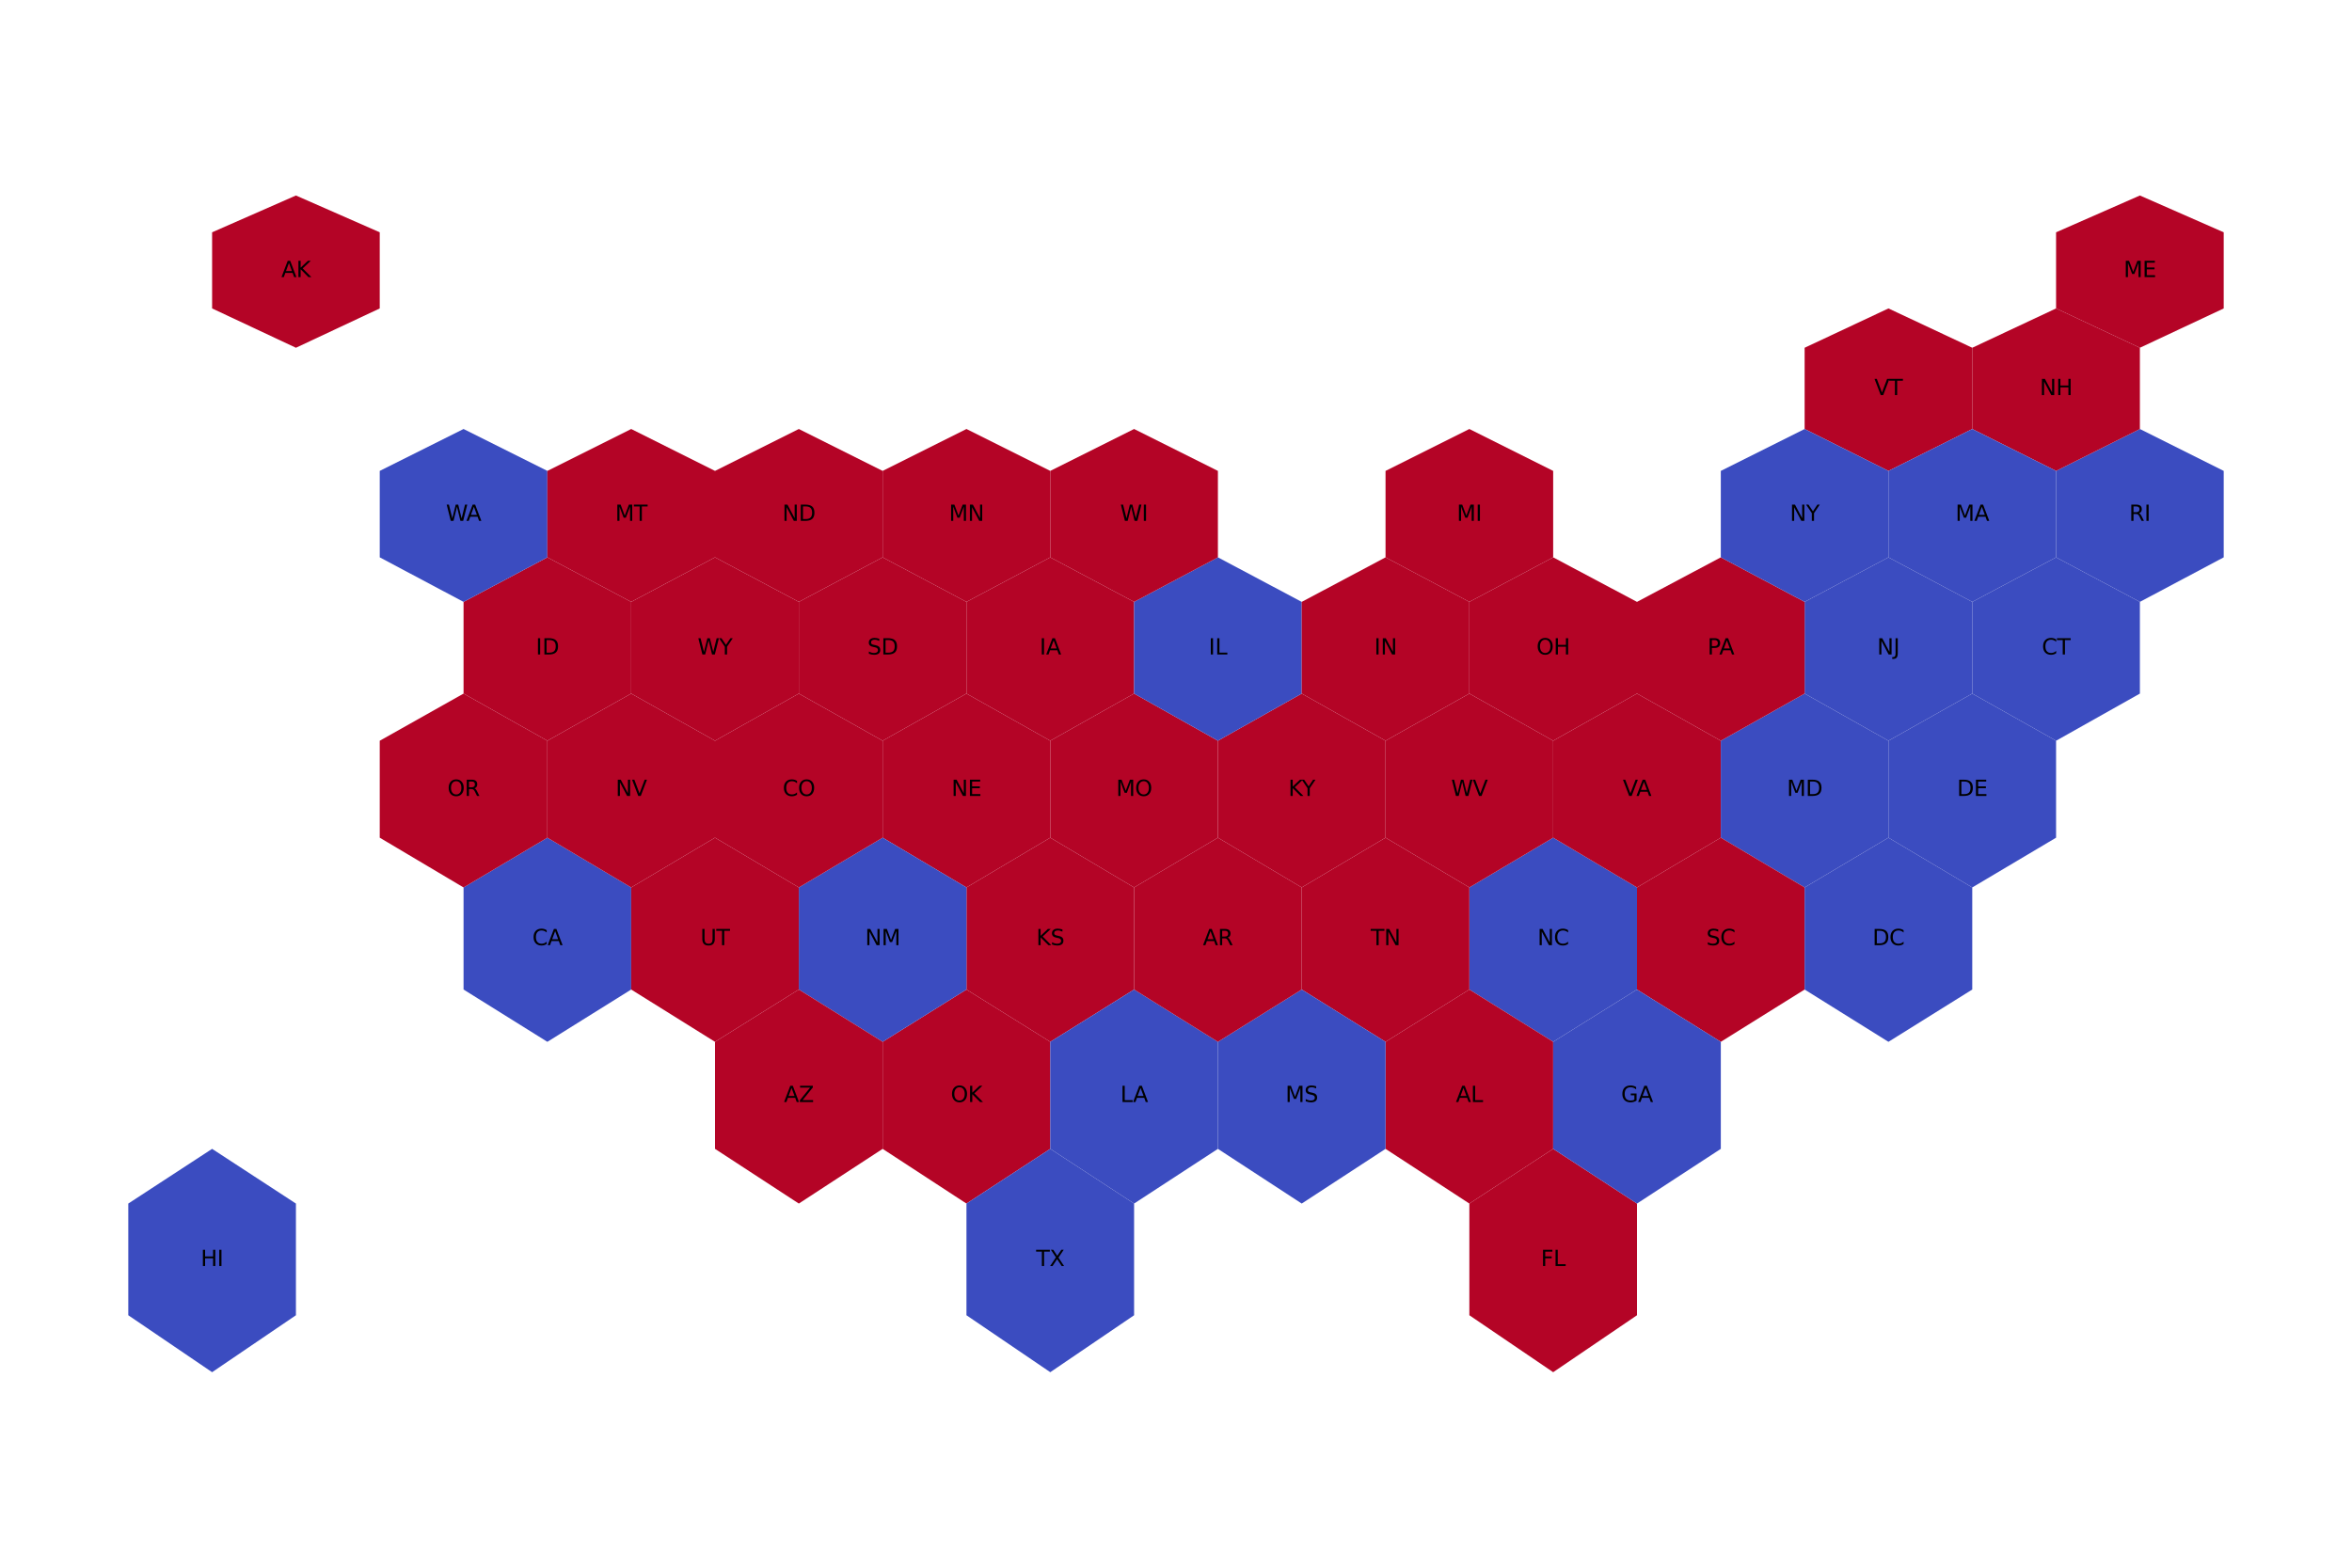 <?xml version="1.0" encoding="utf-8" standalone="no"?>
<!DOCTYPE svg PUBLIC "-//W3C//DTD SVG 1.1//EN"
  "http://www.w3.org/Graphics/SVG/1.1/DTD/svg11.dtd">
<svg xmlns:xlink="http://www.w3.org/1999/xlink" width="1080pt" height="720pt" viewBox="0 0 1080 720" xmlns="http://www.w3.org/2000/svg" version="1.1">
 <defs>
  <style type="text/css">*{stroke-linejoin: round; stroke-linecap: butt}</style>
 </defs>
 <g id="figure_1">
  <g id="patch_1">
   <path d="M 0 720 
L 1080 720 
L 1080 0 
L 0 0 
z
" style="fill: #ffffff"/>
  </g>
  <g id="axes_1">
   <g id="PatchCollection_1">
    <path d="M 982.604 89.784 
L 1021.091 106.692 
L 1021.091 141.656 
L 982.604 159.719 
L 944.116 141.656 
L 944.116 106.692 
L 982.604 89.784 
" clip-path="url(#pcf90d1e2b5)" style="fill: #b40426"/>
    <path d="M 982.604 197.027 
L 1021.091 216.276 
L 1021.091 255.976 
L 982.604 276.429 
L 944.116 255.976 
L 944.116 216.276 
L 982.604 197.027 
" clip-path="url(#pcf90d1e2b5)" style="fill: #3b4cc0"/>
    <path d="M 867.142 141.656 
L 905.629 159.719 
L 905.629 197.027 
L 867.142 216.276 
L 828.655 197.027 
L 828.655 159.719 
L 867.142 141.656 
" clip-path="url(#pcf90d1e2b5)" style="fill: #b40426"/>
    <path d="M 443.782 454.466 
L 482.269 478.484 
L 482.269 527.641 
L 443.782 552.765 
L 405.295 527.641 
L 405.295 478.484 
L 443.782 454.466 
" clip-path="url(#pcf90d1e2b5)" style="fill: #b40426"/>
    <path d="M 713.193 384.727 
L 751.68 407.583 
L 751.68 454.466 
L 713.193 478.484 
L 674.705 454.466 
L 674.705 407.583 
L 713.193 384.727 
" clip-path="url(#pcf90d1e2b5)" style="fill: #3b4cc0"/>
    <path d="M 751.68 318.545 
L 790.167 340.206 
L 790.167 384.727 
L 751.68 407.583 
L 713.193 384.727 
L 713.193 340.206 
L 751.68 318.545 
" clip-path="url(#pcf90d1e2b5)" style="fill: #b40426"/>
    <path d="M 674.705 318.545 
L 713.193 340.206 
L 713.193 384.727 
L 674.705 407.583 
L 636.218 384.727 
L 636.218 340.206 
L 674.705 318.545 
" clip-path="url(#pcf90d1e2b5)" style="fill: #b40426"/>
    <path d="M 251.345 384.727 
L 289.833 407.583 
L 289.833 454.466 
L 251.345 478.484 
L 212.858 454.466 
L 212.858 407.583 
L 251.345 384.727 
" clip-path="url(#pcf90d1e2b5)" style="fill: #3b4cc0"/>
    <path d="M 482.269 384.727 
L 520.756 407.583 
L 520.756 454.466 
L 482.269 478.484 
L 443.782 454.466 
L 443.782 407.583 
L 482.269 384.727 
" clip-path="url(#pcf90d1e2b5)" style="fill: #b40426"/>
    <path d="M 597.731 318.545 
L 636.218 340.206 
L 636.218 384.727 
L 597.731 407.583 
L 559.244 384.727 
L 559.244 340.206 
L 597.731 318.545 
" clip-path="url(#pcf90d1e2b5)" style="fill: #b40426"/>
    <path d="M 828.655 318.545 
L 867.142 340.206 
L 867.142 384.727 
L 828.655 407.583 
L 790.167 384.727 
L 790.167 340.206 
L 828.655 318.545 
" clip-path="url(#pcf90d1e2b5)" style="fill: #3b4cc0"/>
    <path d="M 520.756 318.545 
L 559.244 340.206 
L 559.244 384.727 
L 520.756 407.583 
L 482.269 384.727 
L 482.269 340.206 
L 520.756 318.545 
" clip-path="url(#pcf90d1e2b5)" style="fill: #b40426"/>
    <path d="M 443.782 318.545 
L 482.269 340.206 
L 482.269 384.727 
L 443.782 407.583 
L 405.295 384.727 
L 405.295 340.206 
L 443.782 318.545 
" clip-path="url(#pcf90d1e2b5)" style="fill: #b40426"/>
    <path d="M 405.295 384.727 
L 443.782 407.583 
L 443.782 454.466 
L 405.295 478.484 
L 366.807 454.466 
L 366.807 407.583 
L 405.295 384.727 
" clip-path="url(#pcf90d1e2b5)" style="fill: #3b4cc0"/>
    <path d="M 790.167 384.727 
L 828.655 407.583 
L 828.655 454.466 
L 790.167 478.484 
L 751.68 454.466 
L 751.68 407.583 
L 790.167 384.727 
" clip-path="url(#pcf90d1e2b5)" style="fill: #b40426"/>
    <path d="M 636.218 384.727 
L 674.705 407.583 
L 674.705 454.466 
L 636.218 478.484 
L 597.731 454.466 
L 597.731 407.583 
L 636.218 384.727 
" clip-path="url(#pcf90d1e2b5)" style="fill: #b40426"/>
    <path d="M 482.269 255.976 
L 520.756 276.429 
L 520.756 318.545 
L 482.269 340.206 
L 443.782 318.545 
L 443.782 276.429 
L 482.269 255.976 
" clip-path="url(#pcf90d1e2b5)" style="fill: #b40426"/>
    <path d="M 289.833 318.545 
L 328.32 340.206 
L 328.32 384.727 
L 289.833 407.583 
L 251.345 384.727 
L 251.345 340.206 
L 289.833 318.545 
" clip-path="url(#pcf90d1e2b5)" style="fill: #b40426"/>
    <path d="M 867.142 255.976 
L 905.629 276.429 
L 905.629 318.545 
L 867.142 340.206 
L 828.655 318.545 
L 828.655 276.429 
L 867.142 255.976 
" clip-path="url(#pcf90d1e2b5)" style="fill: #3b4cc0"/>
    <path d="M 405.295 255.976 
L 443.782 276.429 
L 443.782 318.545 
L 405.295 340.206 
L 366.807 318.545 
L 366.807 276.429 
L 405.295 255.976 
" clip-path="url(#pcf90d1e2b5)" style="fill: #b40426"/>
    <path d="M 713.193 255.976 
L 751.68 276.429 
L 751.68 318.545 
L 713.193 340.206 
L 674.705 318.545 
L 674.705 276.429 
L 713.193 255.976 
" clip-path="url(#pcf90d1e2b5)" style="fill: #b40426"/>
    <path d="M 328.32 255.976 
L 366.807 276.429 
L 366.807 318.545 
L 328.32 340.206 
L 289.833 318.545 
L 289.833 276.429 
L 328.32 255.976 
" clip-path="url(#pcf90d1e2b5)" style="fill: #b40426"/>
    <path d="M 867.142 384.727 
L 905.629 407.583 
L 905.629 454.466 
L 867.142 478.484 
L 828.655 454.466 
L 828.655 407.583 
L 867.142 384.727 
" clip-path="url(#pcf90d1e2b5)" style="fill: #3b4cc0"/>
    <path d="M 905.629 318.545 
L 944.116 340.206 
L 944.116 384.727 
L 905.629 407.583 
L 867.142 384.727 
L 867.142 340.206 
L 905.629 318.545 
" clip-path="url(#pcf90d1e2b5)" style="fill: #3b4cc0"/>
    <path d="M 713.193 527.641 
L 751.68 552.765 
L 751.68 604.063 
L 713.193 630.216 
L 674.705 604.063 
L 674.705 552.765 
L 713.193 527.641 
" clip-path="url(#pcf90d1e2b5)" style="fill: #b40426"/>
    <path d="M 944.116 141.656 
L 982.604 159.719 
L 982.604 197.027 
L 944.116 216.276 
L 905.629 197.027 
L 905.629 159.719 
L 944.116 141.656 
" clip-path="url(#pcf90d1e2b5)" style="fill: #b40426"/>
    <path d="M 97.396 527.641 
L 135.884 552.765 
L 135.884 604.063 
L 97.396 630.216 
L 58.909 604.063 
L 58.909 552.765 
L 97.396 527.641 
" clip-path="url(#pcf90d1e2b5)" style="fill: #3b4cc0"/>
    <path d="M 482.269 527.641 
L 520.756 552.765 
L 520.756 604.063 
L 482.269 630.216 
L 443.782 604.063 
L 443.782 552.765 
L 482.269 527.641 
" clip-path="url(#pcf90d1e2b5)" style="fill: #3b4cc0"/>
    <path d="M 674.705 454.466 
L 713.193 478.484 
L 713.193 527.641 
L 674.705 552.765 
L 636.218 527.641 
L 636.218 478.484 
L 674.705 454.466 
" clip-path="url(#pcf90d1e2b5)" style="fill: #b40426"/>
    <path d="M 366.807 454.466 
L 405.295 478.484 
L 405.295 527.641 
L 366.807 552.765 
L 328.32 527.641 
L 328.32 478.484 
L 366.807 454.466 
" clip-path="url(#pcf90d1e2b5)" style="fill: #b40426"/>
    <path d="M 751.68 454.466 
L 790.167 478.484 
L 790.167 527.641 
L 751.68 552.765 
L 713.193 527.641 
L 713.193 478.484 
L 751.68 454.466 
" clip-path="url(#pcf90d1e2b5)" style="fill: #3b4cc0"/>
    <path d="M 520.756 454.466 
L 559.244 478.484 
L 559.244 527.641 
L 520.756 552.765 
L 482.269 527.641 
L 482.269 478.484 
L 520.756 454.466 
" clip-path="url(#pcf90d1e2b5)" style="fill: #3b4cc0"/>
    <path d="M 597.731 454.466 
L 636.218 478.484 
L 636.218 527.641 
L 597.731 552.765 
L 559.244 527.641 
L 559.244 478.484 
L 597.731 454.466 
" clip-path="url(#pcf90d1e2b5)" style="fill: #3b4cc0"/>
    <path d="M 328.32 384.727 
L 366.807 407.583 
L 366.807 454.466 
L 328.32 478.484 
L 289.833 454.466 
L 289.833 407.583 
L 328.32 384.727 
" clip-path="url(#pcf90d1e2b5)" style="fill: #b40426"/>
    <path d="M 366.807 318.545 
L 405.295 340.206 
L 405.295 384.727 
L 366.807 407.583 
L 328.32 384.727 
L 328.32 340.206 
L 366.807 318.545 
" clip-path="url(#pcf90d1e2b5)" style="fill: #b40426"/>
    <path d="M 559.244 384.727 
L 597.731 407.583 
L 597.731 454.466 
L 559.244 478.484 
L 520.756 454.466 
L 520.756 407.583 
L 559.244 384.727 
" clip-path="url(#pcf90d1e2b5)" style="fill: #b40426"/>
    <path d="M 251.345 255.976 
L 289.833 276.429 
L 289.833 318.545 
L 251.345 340.206 
L 212.858 318.545 
L 212.858 276.429 
L 251.345 255.976 
" clip-path="url(#pcf90d1e2b5)" style="fill: #b40426"/>
    <path d="M 212.858 318.545 
L 251.345 340.206 
L 251.345 384.727 
L 212.858 407.583 
L 174.371 384.727 
L 174.371 340.206 
L 212.858 318.545 
" clip-path="url(#pcf90d1e2b5)" style="fill: #b40426"/>
    <path d="M 559.244 255.976 
L 597.731 276.429 
L 597.731 318.545 
L 559.244 340.206 
L 520.756 318.545 
L 520.756 276.429 
L 559.244 255.976 
" clip-path="url(#pcf90d1e2b5)" style="fill: #3b4cc0"/>
    <path d="M 790.167 255.976 
L 828.655 276.429 
L 828.655 318.545 
L 790.167 340.206 
L 751.68 318.545 
L 751.68 276.429 
L 790.167 255.976 
" clip-path="url(#pcf90d1e2b5)" style="fill: #b40426"/>
    <path d="M 636.218 255.976 
L 674.705 276.429 
L 674.705 318.545 
L 636.218 340.206 
L 597.731 318.545 
L 597.731 276.429 
L 636.218 255.976 
" clip-path="url(#pcf90d1e2b5)" style="fill: #b40426"/>
    <path d="M 828.655 197.027 
L 867.142 216.276 
L 867.142 255.976 
L 828.655 276.429 
L 790.167 255.976 
L 790.167 216.276 
L 828.655 197.027 
" clip-path="url(#pcf90d1e2b5)" style="fill: #3b4cc0"/>
    <path d="M 212.858 197.027 
L 251.345 216.276 
L 251.345 255.976 
L 212.858 276.429 
L 174.371 255.976 
L 174.371 216.276 
L 212.858 197.027 
" clip-path="url(#pcf90d1e2b5)" style="fill: #3b4cc0"/>
    <path d="M 520.756 197.027 
L 559.244 216.276 
L 559.244 255.976 
L 520.756 276.429 
L 482.269 255.976 
L 482.269 216.276 
L 520.756 197.027 
" clip-path="url(#pcf90d1e2b5)" style="fill: #b40426"/>
    <path d="M 905.629 197.027 
L 944.116 216.276 
L 944.116 255.976 
L 905.629 276.429 
L 867.142 255.976 
L 867.142 216.276 
L 905.629 197.027 
" clip-path="url(#pcf90d1e2b5)" style="fill: #3b4cc0"/>
    <path d="M 674.705 197.027 
L 713.193 216.276 
L 713.193 255.976 
L 674.705 276.429 
L 636.218 255.976 
L 636.218 216.276 
L 674.705 197.027 
" clip-path="url(#pcf90d1e2b5)" style="fill: #b40426"/>
    <path d="M 443.782 197.027 
L 482.269 216.276 
L 482.269 255.976 
L 443.782 276.429 
L 405.295 255.976 
L 405.295 216.276 
L 443.782 197.027 
" clip-path="url(#pcf90d1e2b5)" style="fill: #b40426"/>
    <path d="M 289.833 197.027 
L 328.32 216.276 
L 328.32 255.976 
L 289.833 276.429 
L 251.345 255.976 
L 251.345 216.276 
L 289.833 197.027 
" clip-path="url(#pcf90d1e2b5)" style="fill: #b40426"/>
    <path d="M 366.807 197.027 
L 405.295 216.276 
L 405.295 255.976 
L 366.807 276.429 
L 328.32 255.976 
L 328.32 216.276 
L 366.807 197.027 
" clip-path="url(#pcf90d1e2b5)" style="fill: #b40426"/>
    <path d="M 135.884 89.784 
L 174.371 106.692 
L 174.371 141.656 
L 135.884 159.719 
L 97.396 141.656 
L 97.396 106.692 
L 135.884 89.784 
" clip-path="url(#pcf90d1e2b5)" style="fill: #b40426"/>
    <path d="M 944.116 255.976 
L 982.604 276.429 
L 982.604 318.545 
L 944.116 340.206 
L 905.629 318.545 
L 905.629 276.429 
L 944.116 255.976 
" clip-path="url(#pcf90d1e2b5)" style="fill: #3b4cc0"/>
   </g>
   <g id="text_1">
    <!-- ME -->
    <g transform="translate(975.13 127.254) scale(0.1 -0.1)">
     <defs>
      <path id="DejaVuSans-4d" d="M 628 4666 
L 1569 4666 
L 2759 1491 
L 3956 4666 
L 4897 4666 
L 4897 0 
L 4281 0 
L 4281 4097 
L 3078 897 
L 2444 897 
L 1241 4097 
L 1241 0 
L 628 0 
L 628 4666 
z
" transform="scale(0.016)"/>
      <path id="DejaVuSans-45" d="M 628 4666 
L 3578 4666 
L 3578 4134 
L 1259 4134 
L 1259 2753 
L 3481 2753 
L 3481 2222 
L 1259 2222 
L 1259 531 
L 3634 531 
L 3634 0 
L 628 0 
L 628 4666 
z
" transform="scale(0.016)"/>
     </defs>
     <use xlink:href="#DejaVuSans-4d"/>
     <use xlink:href="#DejaVuSans-45" x="86.279"/>
    </g>
   </g>
   <g id="text_2">
    <!-- RI -->
    <g transform="translate(977.654 239.22) scale(0.1 -0.1)">
     <defs>
      <path id="DejaVuSans-52" d="M 2841 2188 
Q 3044 2119 3236 1894 
Q 3428 1669 3622 1275 
L 4263 0 
L 3584 0 
L 2988 1197 
Q 2756 1666 2539 1819 
Q 2322 1972 1947 1972 
L 1259 1972 
L 1259 0 
L 628 0 
L 628 4666 
L 2053 4666 
Q 2853 4666 3247 4331 
Q 3641 3997 3641 3322 
Q 3641 2881 3436 2590 
Q 3231 2300 2841 2188 
z
M 1259 4147 
L 1259 2491 
L 2053 2491 
Q 2509 2491 2742 2702 
Q 2975 2913 2975 3322 
Q 2975 3731 2742 3939 
Q 2509 4147 2053 4147 
L 1259 4147 
z
" transform="scale(0.016)"/>
      <path id="DejaVuSans-49" d="M 628 4666 
L 1259 4666 
L 1259 0 
L 628 0 
L 628 4666 
z
" transform="scale(0.016)"/>
     </defs>
     <use xlink:href="#DejaVuSans-52"/>
     <use xlink:href="#DejaVuSans-49" x="69.482"/>
    </g>
   </g>
   <g id="text_3">
    <!-- VT -->
    <g transform="translate(860.668 181.462) scale(0.1 -0.1)">
     <defs>
      <path id="DejaVuSans-56" d="M 1831 0 
L 50 4666 
L 709 4666 
L 2188 738 
L 3669 4666 
L 4325 4666 
L 2547 0 
L 1831 0 
z
" transform="scale(0.016)"/>
      <path id="DejaVuSans-54" d="M -19 4666 
L 3928 4666 
L 3928 4134 
L 2272 4134 
L 2272 0 
L 1638 0 
L 1638 4134 
L -19 4134 
L -19 4666 
z
" transform="scale(0.016)"/>
     </defs>
     <use xlink:href="#DejaVuSans-56"/>
     <use xlink:href="#DejaVuSans-54" x="68.408"/>
    </g>
   </g>
   <g id="text_4">
    <!-- OK -->
    <g transform="translate(436.567 506.129) scale(0.1 -0.1)">
     <defs>
      <path id="DejaVuSans-4f" d="M 2522 4238 
Q 1834 4238 1429 3725 
Q 1025 3213 1025 2328 
Q 1025 1447 1429 934 
Q 1834 422 2522 422 
Q 3209 422 3611 934 
Q 4013 1447 4013 2328 
Q 4013 3213 3611 3725 
Q 3209 4238 2522 4238 
z
M 2522 4750 
Q 3503 4750 4090 4092 
Q 4678 3434 4678 2328 
Q 4678 1225 4090 567 
Q 3503 -91 2522 -91 
Q 1538 -91 948 565 
Q 359 1222 359 2328 
Q 359 3434 948 4092 
Q 1538 4750 2522 4750 
z
" transform="scale(0.016)"/>
      <path id="DejaVuSans-4b" d="M 628 4666 
L 1259 4666 
L 1259 2694 
L 3353 4666 
L 4166 4666 
L 1850 2491 
L 4331 0 
L 3500 0 
L 1259 2247 
L 1259 0 
L 628 0 
L 628 4666 
z
" transform="scale(0.016)"/>
     </defs>
     <use xlink:href="#DejaVuSans-4f"/>
     <use xlink:href="#DejaVuSans-4b" x="78.711"/>
    </g>
   </g>
   <g id="text_5">
    <!-- NC -->
    <g transform="translate(705.961 434.107) scale(0.1 -0.1)">
     <defs>
      <path id="DejaVuSans-4e" d="M 628 4666 
L 1478 4666 
L 3547 763 
L 3547 4666 
L 4159 4666 
L 4159 0 
L 3309 0 
L 1241 3903 
L 1241 0 
L 628 0 
L 628 4666 
z
" transform="scale(0.016)"/>
      <path id="DejaVuSans-43" d="M 4122 4306 
L 4122 3641 
Q 3803 3938 3442 4084 
Q 3081 4231 2675 4231 
Q 1875 4231 1450 3742 
Q 1025 3253 1025 2328 
Q 1025 1406 1450 917 
Q 1875 428 2675 428 
Q 3081 428 3442 575 
Q 3803 722 4122 1019 
L 4122 359 
Q 3791 134 3420 21 
Q 3050 -91 2638 -91 
Q 1578 -91 968 557 
Q 359 1206 359 2328 
Q 359 3453 968 4101 
Q 1578 4750 2638 4750 
Q 3056 4750 3426 4639 
Q 3797 4528 4122 4306 
z
" transform="scale(0.016)"/>
     </defs>
     <use xlink:href="#DejaVuSans-4e"/>
     <use xlink:href="#DejaVuSans-43" x="74.805"/>
    </g>
   </g>
   <g id="text_6">
    <!-- VA -->
    <g transform="translate(745.158 365.558) scale(0.1 -0.1)">
     <defs>
      <path id="DejaVuSans-41" d="M 2188 4044 
L 1331 1722 
L 3047 1722 
L 2188 4044 
z
M 1831 4666 
L 2547 4666 
L 4325 0 
L 3669 0 
L 3244 1197 
L 1141 1197 
L 716 0 
L 50 0 
L 1831 4666 
z
" transform="scale(0.016)"/>
     </defs>
     <use xlink:href="#DejaVuSans-56"/>
     <use xlink:href="#DejaVuSans-41" x="62.033"/>
    </g>
   </g>
   <g id="text_7">
    <!-- WV -->
    <g transform="translate(666.341 365.558) scale(0.1 -0.1)">
     <defs>
      <path id="DejaVuSans-57" d="M 213 4666 
L 850 4666 
L 1831 722 
L 2809 4666 
L 3519 4666 
L 4500 722 
L 5478 4666 
L 6119 4666 
L 4947 0 
L 4153 0 
L 3169 4050 
L 2175 0 
L 1381 0 
L 213 4666 
z
" transform="scale(0.016)"/>
     </defs>
     <use xlink:href="#DejaVuSans-57"/>
     <use xlink:href="#DejaVuSans-56" x="98.877"/>
    </g>
   </g>
   <g id="text_8">
    <!-- CA -->
    <g transform="translate(244.434 434.107) scale(0.1 -0.1)">
     <use xlink:href="#DejaVuSans-43"/>
     <use xlink:href="#DejaVuSans-41" x="69.824"/>
    </g>
   </g>
   <g id="text_9">
    <!-- KS -->
    <g transform="translate(475.816 434.107) scale(0.1 -0.1)">
     <defs>
      <path id="DejaVuSans-53" d="M 3425 4513 
L 3425 3897 
Q 3066 4069 2747 4153 
Q 2428 4238 2131 4238 
Q 1616 4238 1336 4038 
Q 1056 3838 1056 3469 
Q 1056 3159 1242 3001 
Q 1428 2844 1947 2747 
L 2328 2669 
Q 3034 2534 3370 2195 
Q 3706 1856 3706 1288 
Q 3706 609 3251 259 
Q 2797 -91 1919 -91 
Q 1588 -91 1214 -16 
Q 841 59 441 206 
L 441 856 
Q 825 641 1194 531 
Q 1563 422 1919 422 
Q 2459 422 2753 634 
Q 3047 847 3047 1241 
Q 3047 1584 2836 1778 
Q 2625 1972 2144 2069 
L 1759 2144 
Q 1053 2284 737 2584 
Q 422 2884 422 3419 
Q 422 4038 858 4394 
Q 1294 4750 2059 4750 
Q 2388 4750 2728 4690 
Q 3069 4631 3425 4513 
z
" transform="scale(0.016)"/>
     </defs>
     <use xlink:href="#DejaVuSans-4b"/>
     <use xlink:href="#DejaVuSans-53" x="65.576"/>
    </g>
   </g>
   <g id="text_10">
    <!-- KY -->
    <g transform="translate(591.579 365.558) scale(0.1 -0.1)">
     <defs>
      <path id="DejaVuSans-59" d="M -13 4666 
L 666 4666 
L 1959 2747 
L 3244 4666 
L 3922 4666 
L 2272 2222 
L 2272 0 
L 1638 0 
L 1638 2222 
L -13 4666 
z
" transform="scale(0.016)"/>
     </defs>
     <use xlink:href="#DejaVuSans-4b"/>
     <use xlink:href="#DejaVuSans-59" x="61.951"/>
    </g>
   </g>
   <g id="text_11">
    <!-- MD -->
    <g transform="translate(820.49 365.558) scale(0.1 -0.1)">
     <defs>
      <path id="DejaVuSans-44" d="M 1259 4147 
L 1259 519 
L 2022 519 
Q 2988 519 3436 956 
Q 3884 1394 3884 2338 
Q 3884 3275 3436 3711 
Q 2988 4147 2022 4147 
L 1259 4147 
z
M 628 4666 
L 1925 4666 
Q 3281 4666 3915 4102 
Q 4550 3538 4550 2338 
Q 4550 1131 3912 565 
Q 3275 0 1925 0 
L 628 0 
L 628 4666 
z
" transform="scale(0.016)"/>
     </defs>
     <use xlink:href="#DejaVuSans-4d"/>
     <use xlink:href="#DejaVuSans-44" x="86.279"/>
    </g>
   </g>
   <g id="text_12">
    <!-- MO -->
    <g transform="translate(512.506 365.558) scale(0.1 -0.1)">
     <use xlink:href="#DejaVuSans-4d"/>
     <use xlink:href="#DejaVuSans-4f" x="86.279"/>
    </g>
   </g>
   <g id="text_13">
    <!-- NE -->
    <g transform="translate(436.882 365.558) scale(0.1 -0.1)">
     <use xlink:href="#DejaVuSans-4e"/>
     <use xlink:href="#DejaVuSans-45" x="74.805"/>
    </g>
   </g>
   <g id="text_14">
    <!-- NM -->
    <g transform="translate(397.24 434.107) scale(0.1 -0.1)">
     <use xlink:href="#DejaVuSans-4e"/>
     <use xlink:href="#DejaVuSans-4d" x="74.805"/>
    </g>
   </g>
   <g id="text_15">
    <!-- SC -->
    <g transform="translate(783.502 434.107) scale(0.1 -0.1)">
     <use xlink:href="#DejaVuSans-53"/>
     <use xlink:href="#DejaVuSans-43" x="63.477"/>
    </g>
   </g>
   <g id="text_16">
    <!-- TN -->
    <g transform="translate(629.424 434.107) scale(0.1 -0.1)">
     <use xlink:href="#DejaVuSans-54"/>
     <use xlink:href="#DejaVuSans-4e" x="61.084"/>
    </g>
   </g>
   <g id="text_17">
    <!-- IA -->
    <g transform="translate(477.374 300.582) scale(0.1 -0.1)">
     <use xlink:href="#DejaVuSans-49"/>
     <use xlink:href="#DejaVuSans-41" x="29.492"/>
    </g>
   </g>
   <g id="text_18">
    <!-- NV -->
    <g transform="translate(282.672 365.558) scale(0.1 -0.1)">
     <use xlink:href="#DejaVuSans-4e"/>
     <use xlink:href="#DejaVuSans-56" x="74.805"/>
    </g>
   </g>
   <g id="text_19">
    <!-- NJ -->
    <g transform="translate(861.926 300.582) scale(0.1 -0.1)">
     <defs>
      <path id="DejaVuSans-4a" d="M 628 4666 
L 1259 4666 
L 1259 325 
Q 1259 -519 939 -900 
Q 619 -1281 -91 -1281 
L -331 -1281 
L -331 -750 
L -134 -750 
Q 284 -750 456 -515 
Q 628 -281 628 325 
L 628 4666 
z
" transform="scale(0.016)"/>
     </defs>
     <use xlink:href="#DejaVuSans-4e"/>
     <use xlink:href="#DejaVuSans-4a" x="74.805"/>
    </g>
   </g>
   <g id="text_20">
    <!-- SD -->
    <g transform="translate(398.27 300.582) scale(0.1 -0.1)">
     <use xlink:href="#DejaVuSans-53"/>
     <use xlink:href="#DejaVuSans-44" x="63.477"/>
    </g>
   </g>
   <g id="text_21">
    <!-- OH -->
    <g transform="translate(705.497 300.582) scale(0.1 -0.1)">
     <defs>
      <path id="DejaVuSans-48" d="M 628 4666 
L 1259 4666 
L 1259 2753 
L 3553 2753 
L 3553 4666 
L 4184 4666 
L 4184 0 
L 3553 0 
L 3553 2222 
L 1259 2222 
L 1259 0 
L 628 0 
L 628 4666 
z
" transform="scale(0.016)"/>
     </defs>
     <use xlink:href="#DejaVuSans-4f"/>
     <use xlink:href="#DejaVuSans-48" x="78.711"/>
    </g>
   </g>
   <g id="text_22">
    <!-- WY -->
    <g transform="translate(320.322 300.582) scale(0.1 -0.1)">
     <use xlink:href="#DejaVuSans-57"/>
     <use xlink:href="#DejaVuSans-59" x="98.877"/>
    </g>
   </g>
   <g id="text_23">
    <!-- DC -->
    <g transform="translate(859.8 434.107) scale(0.1 -0.1)">
     <use xlink:href="#DejaVuSans-44"/>
     <use xlink:href="#DejaVuSans-43" x="77.002"/>
    </g>
   </g>
   <g id="text_24">
    <!-- DE -->
    <g transform="translate(898.62 365.558) scale(0.1 -0.1)">
     <use xlink:href="#DejaVuSans-44"/>
     <use xlink:href="#DejaVuSans-45" x="77.002"/>
    </g>
   </g>
   <g id="text_25">
    <!-- FL -->
    <g transform="translate(707.531 581.459) scale(0.1 -0.1)">
     <defs>
      <path id="DejaVuSans-46" d="M 628 4666 
L 3309 4666 
L 3309 4134 
L 1259 4134 
L 1259 2759 
L 3109 2759 
L 3109 2228 
L 1259 2228 
L 1259 0 
L 628 0 
L 628 4666 
z
" transform="scale(0.016)"/>
      <path id="DejaVuSans-4c" d="M 628 4666 
L 1259 4666 
L 1259 531 
L 3531 531 
L 3531 0 
L 628 0 
L 628 4666 
z
" transform="scale(0.016)"/>
     </defs>
     <use xlink:href="#DejaVuSans-46"/>
     <use xlink:href="#DejaVuSans-4c" x="57.52"/>
    </g>
   </g>
   <g id="text_26">
    <!-- NH -->
    <g transform="translate(936.616 181.462) scale(0.1 -0.1)">
     <use xlink:href="#DejaVuSans-4e"/>
     <use xlink:href="#DejaVuSans-48" x="74.805"/>
    </g>
   </g>
   <g id="text_27">
    <!-- HI -->
    <g transform="translate(92.161 581.459) scale(0.1 -0.1)">
     <use xlink:href="#DejaVuSans-48"/>
     <use xlink:href="#DejaVuSans-49" x="75.195"/>
    </g>
   </g>
   <g id="text_28">
    <!-- TX -->
    <g transform="translate(475.79 581.459) scale(0.1 -0.1)">
     <defs>
      <path id="DejaVuSans-58" d="M 403 4666 
L 1081 4666 
L 2241 2931 
L 3406 4666 
L 4084 4666 
L 2584 2425 
L 4184 0 
L 3506 0 
L 2194 1984 
L 872 0 
L 191 0 
L 1856 2491 
L 403 4666 
z
" transform="scale(0.016)"/>
     </defs>
     <use xlink:href="#DejaVuSans-54"/>
     <use xlink:href="#DejaVuSans-58" x="61.084"/>
    </g>
   </g>
   <g id="text_29">
    <!-- AL -->
    <g transform="translate(668.499 506.129) scale(0.1 -0.1)">
     <use xlink:href="#DejaVuSans-41"/>
     <use xlink:href="#DejaVuSans-4c" x="68.408"/>
    </g>
   </g>
   <g id="text_30">
    <!-- AZ -->
    <g transform="translate(359.962 506.129) scale(0.1 -0.1)">
     <defs>
      <path id="DejaVuSans-5a" d="M 359 4666 
L 4025 4666 
L 4025 4184 
L 1075 531 
L 4097 531 
L 4097 0 
L 288 0 
L 288 481 
L 3238 4134 
L 359 4134 
L 359 4666 
z
" transform="scale(0.016)"/>
     </defs>
     <use xlink:href="#DejaVuSans-41"/>
     <use xlink:href="#DejaVuSans-5a" x="68.408"/>
    </g>
   </g>
   <g id="text_31">
    <!-- GA -->
    <g transform="translate(744.385 506.129) scale(0.1 -0.1)">
     <defs>
      <path id="DejaVuSans-47" d="M 3809 666 
L 3809 1919 
L 2778 1919 
L 2778 2438 
L 4434 2438 
L 4434 434 
Q 4069 175 3628 42 
Q 3188 -91 2688 -91 
Q 1594 -91 976 548 
Q 359 1188 359 2328 
Q 359 3472 976 4111 
Q 1594 4750 2688 4750 
Q 3144 4750 3555 4637 
Q 3966 4525 4313 4306 
L 4313 3634 
Q 3963 3931 3569 4081 
Q 3175 4231 2741 4231 
Q 1884 4231 1454 3753 
Q 1025 3275 1025 2328 
Q 1025 1384 1454 906 
Q 1884 428 2741 428 
Q 3075 428 3337 486 
Q 3600 544 3809 666 
z
" transform="scale(0.016)"/>
     </defs>
     <use xlink:href="#DejaVuSans-47"/>
     <use xlink:href="#DejaVuSans-41" x="77.49"/>
    </g>
   </g>
   <g id="text_32">
    <!-- LA -->
    <g transform="translate(514.438 506.129) scale(0.1 -0.1)">
     <use xlink:href="#DejaVuSans-4c"/>
     <use xlink:href="#DejaVuSans-41" x="57.963"/>
    </g>
   </g>
   <g id="text_33">
    <!-- MS -->
    <g transform="translate(590.243 506.129) scale(0.1 -0.1)">
     <use xlink:href="#DejaVuSans-4d"/>
     <use xlink:href="#DejaVuSans-53" x="86.279"/>
    </g>
   </g>
   <g id="text_34">
    <!-- UT -->
    <g transform="translate(321.607 434.107) scale(0.1 -0.1)">
     <defs>
      <path id="DejaVuSans-55" d="M 556 4666 
L 1191 4666 
L 1191 1831 
Q 1191 1081 1462 751 
Q 1734 422 2344 422 
Q 2950 422 3222 751 
Q 3494 1081 3494 1831 
L 3494 4666 
L 4128 4666 
L 4128 1753 
Q 4128 841 3676 375 
Q 3225 -91 2344 -91 
Q 1459 -91 1007 375 
Q 556 841 556 1753 
L 556 4666 
z
" transform="scale(0.016)"/>
     </defs>
     <use xlink:href="#DejaVuSans-55"/>
     <use xlink:href="#DejaVuSans-54" x="73.193"/>
    </g>
   </g>
   <g id="text_35">
    <!-- CO -->
    <g transform="translate(359.38 365.558) scale(0.1 -0.1)">
     <use xlink:href="#DejaVuSans-43"/>
     <use xlink:href="#DejaVuSans-4f" x="69.824"/>
    </g>
   </g>
   <g id="text_36">
    <!-- AR -->
    <g transform="translate(552.349 434.107) scale(0.1 -0.1)">
     <use xlink:href="#DejaVuSans-41"/>
     <use xlink:href="#DejaVuSans-52" x="68.408"/>
    </g>
   </g>
   <g id="text_37">
    <!-- ID -->
    <g transform="translate(246.02 300.582) scale(0.1 -0.1)">
     <use xlink:href="#DejaVuSans-49"/>
     <use xlink:href="#DejaVuSans-44" x="29.492"/>
    </g>
   </g>
   <g id="text_38">
    <!-- OR -->
    <g transform="translate(205.448 365.558) scale(0.1 -0.1)">
     <use xlink:href="#DejaVuSans-4f"/>
     <use xlink:href="#DejaVuSans-52" x="78.711"/>
    </g>
   </g>
   <g id="text_39">
    <!-- IL -->
    <g transform="translate(554.983 300.582) scale(0.1 -0.1)">
     <use xlink:href="#DejaVuSans-49"/>
     <use xlink:href="#DejaVuSans-4c" x="29.492"/>
    </g>
   </g>
   <g id="text_40">
    <!-- PA -->
    <g transform="translate(784.051 300.582) scale(0.1 -0.1)">
     <defs>
      <path id="DejaVuSans-50" d="M 1259 4147 
L 1259 2394 
L 2053 2394 
Q 2494 2394 2734 2622 
Q 2975 2850 2975 3272 
Q 2975 3691 2734 3919 
Q 2494 4147 2053 4147 
L 1259 4147 
z
M 628 4666 
L 2053 4666 
Q 2838 4666 3239 4311 
Q 3641 3956 3641 3272 
Q 3641 2581 3239 2228 
Q 2838 1875 2053 1875 
L 1259 1875 
L 1259 0 
L 628 0 
L 628 4666 
z
" transform="scale(0.016)"/>
     </defs>
     <use xlink:href="#DejaVuSans-50"/>
     <use xlink:href="#DejaVuSans-41" x="53.928"/>
    </g>
   </g>
   <g id="text_41">
    <!-- IN -->
    <g transform="translate(631.003 300.582) scale(0.1 -0.1)">
     <use xlink:href="#DejaVuSans-49"/>
     <use xlink:href="#DejaVuSans-4e" x="29.492"/>
    </g>
   </g>
   <g id="text_42">
    <!-- NY -->
    <g transform="translate(821.86 239.22) scale(0.1 -0.1)">
     <use xlink:href="#DejaVuSans-4e"/>
     <use xlink:href="#DejaVuSans-59" x="74.805"/>
    </g>
   </g>
   <g id="text_43">
    <!-- WA -->
    <g transform="translate(204.769 239.22) scale(0.1 -0.1)">
     <use xlink:href="#DejaVuSans-57"/>
     <use xlink:href="#DejaVuSans-41" x="93.377"/>
    </g>
   </g>
   <g id="text_44">
    <!-- WI -->
    <g transform="translate(514.338 239.22) scale(0.1 -0.1)">
     <use xlink:href="#DejaVuSans-57"/>
     <use xlink:href="#DejaVuSans-49" x="98.877"/>
    </g>
   </g>
   <g id="text_45">
    <!-- MA -->
    <g transform="translate(897.895 239.22) scale(0.1 -0.1)">
     <use xlink:href="#DejaVuSans-4d"/>
     <use xlink:href="#DejaVuSans-41" x="86.279"/>
    </g>
   </g>
   <g id="text_46">
    <!-- MI -->
    <g transform="translate(668.916 239.22) scale(0.1 -0.1)">
     <use xlink:href="#DejaVuSans-4d"/>
     <use xlink:href="#DejaVuSans-49" x="86.279"/>
    </g>
   </g>
   <g id="text_47">
    <!-- MN -->
    <g transform="translate(435.727 239.22) scale(0.1 -0.1)">
     <use xlink:href="#DejaVuSans-4d"/>
     <use xlink:href="#DejaVuSans-4e" x="86.279"/>
    </g>
   </g>
   <g id="text_48">
    <!-- MT -->
    <g transform="translate(282.465 239.22) scale(0.1 -0.1)">
     <use xlink:href="#DejaVuSans-4d"/>
     <use xlink:href="#DejaVuSans-54" x="86.279"/>
    </g>
   </g>
   <g id="text_49">
    <!-- ND -->
    <g transform="translate(359.217 239.22) scale(0.1 -0.1)">
     <use xlink:href="#DejaVuSans-4e"/>
     <use xlink:href="#DejaVuSans-44" x="74.805"/>
    </g>
   </g>
   <g id="text_50">
    <!-- AK -->
    <g transform="translate(129.184 127.254) scale(0.1 -0.1)">
     <use xlink:href="#DejaVuSans-41"/>
     <use xlink:href="#DejaVuSans-4b" x="68.408"/>
    </g>
   </g>
   <g id="text_51">
    <!-- CT -->
    <g transform="translate(937.571 300.582) scale(0.1 -0.1)">
     <use xlink:href="#DejaVuSans-43"/>
     <use xlink:href="#DejaVuSans-54" x="69.824"/>
    </g>
   </g>
  </g>
 </g>
 <defs>
  <clipPath id="pcf90d1e2b5">
   <rect x="10.8" y="62.763" width="1058.4" height="594.475"/>
  </clipPath>
 </defs>
</svg>
